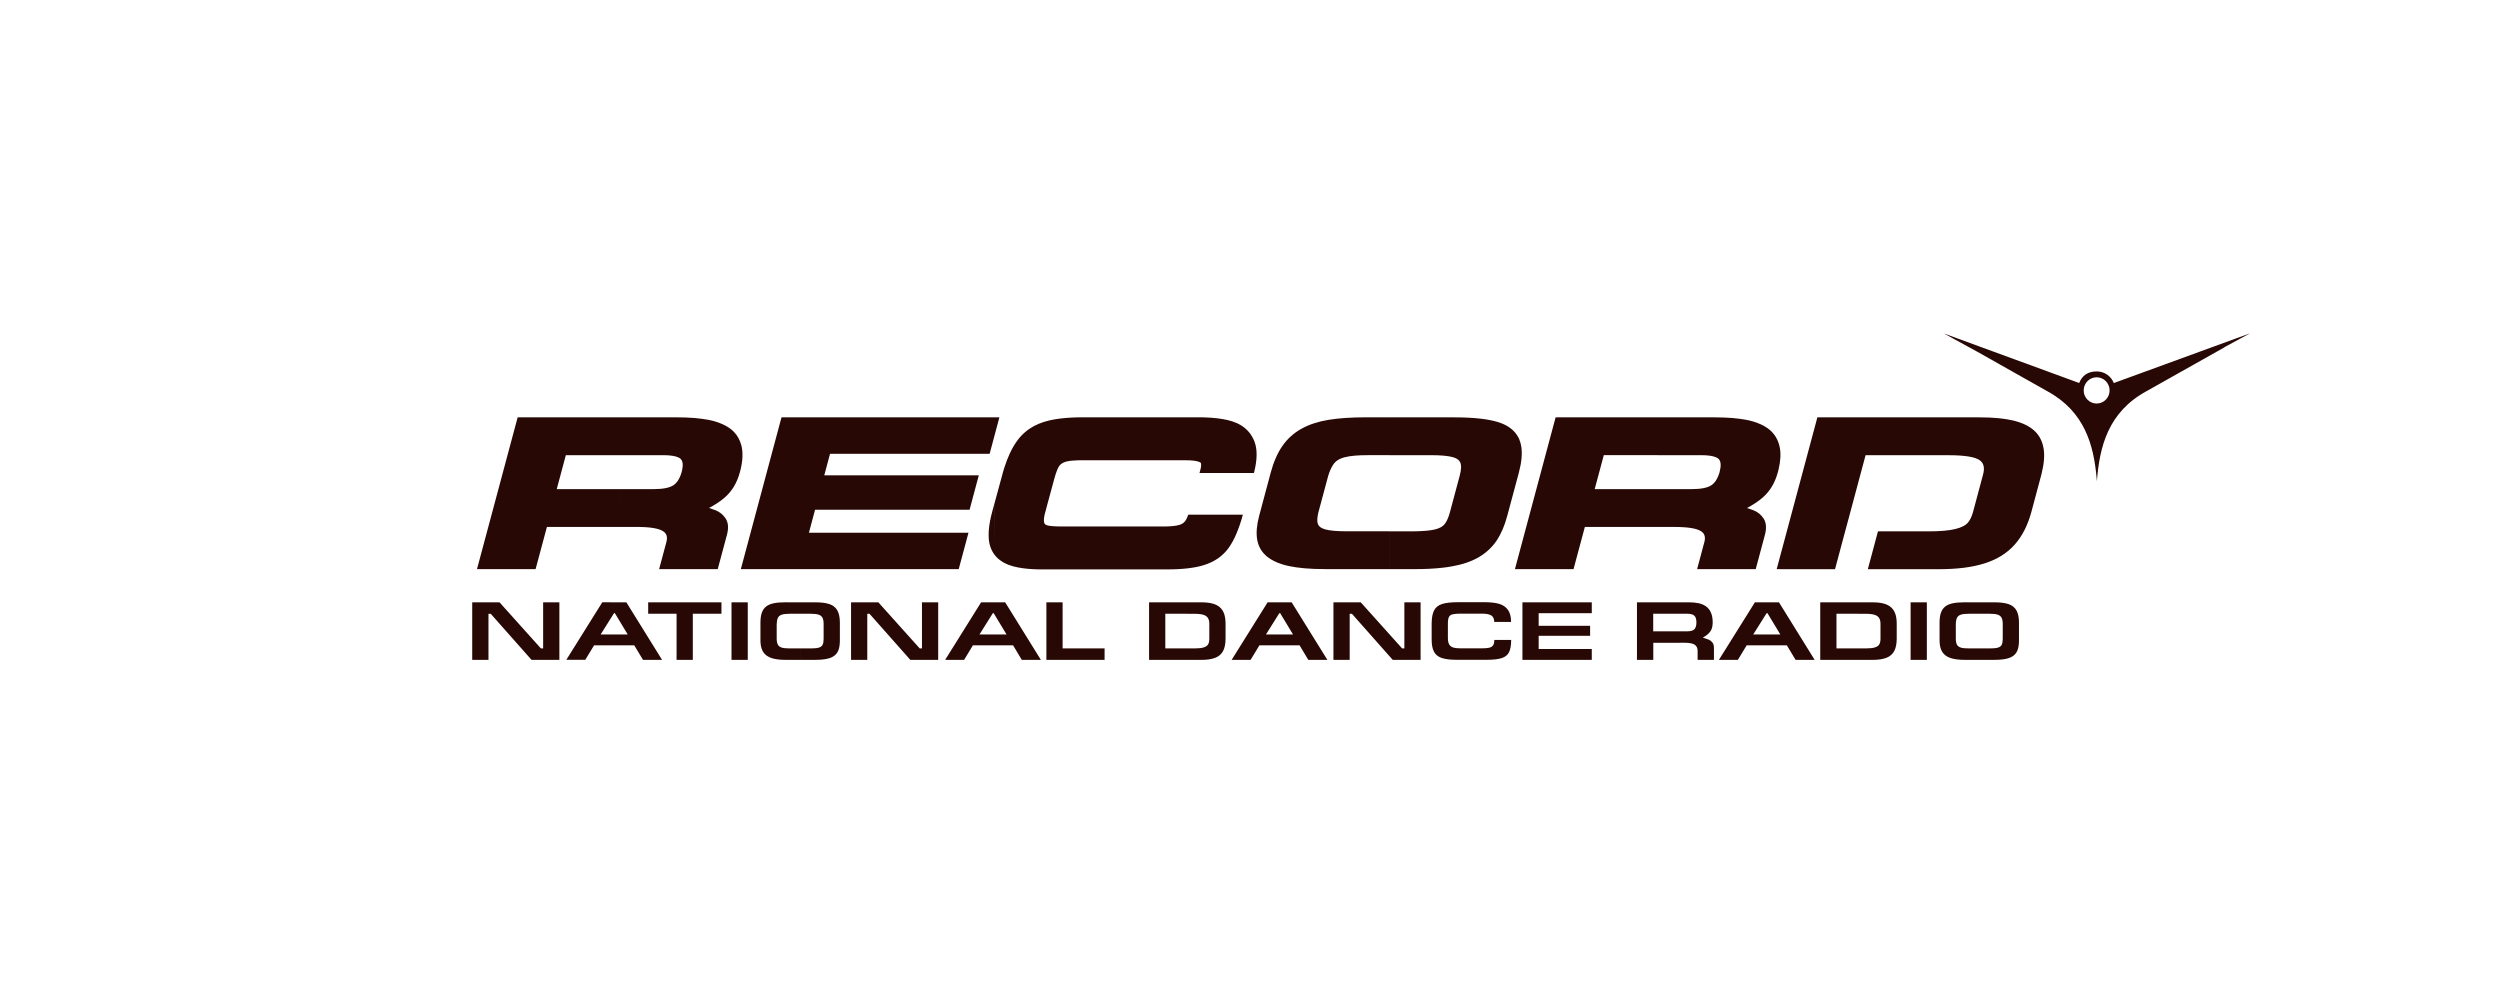 <svg fill="none" height="72" viewBox="0 0 180 72" width="180" xmlns="http://www.w3.org/2000/svg"><g fill="#280804"><path d="m150.958 29.054c-.515 0-.933-.423-.933-.944 0-.522.418-.946.933-.946v-.421h-.006c-.612.001-1.039.284-1.251.834l-9.744-3.569c-.011-.004 1.072.588 2.363 1.292l5.079 2.864c2.71 1.474 3.349 3.891 3.559 6.271zm.001-1.89c.514 0 .932.423.932.946 0 .521-.418.944-.932.944h-.001v5.38l.018.206v.011-.005l.001.006v-.014c.191-2.446.786-4.959 3.575-6.475l5.661-3.185-.1.045 1.887-1.024-9.805 3.581c-.201-.5-.657-.831-1.237-.838v.421z"/><path d="m40.74 32.773-.655 2.444h4.534v2.723h-5.241l-.723 2.695-.094.344h-.342-3.533-.344l.093-.344 2.744-10.242.093-.343h.344 7.005v2.723zm12.66 7.983-.06.223h.06zm-8.78-5.54h2.463c.657 0 1.129-.095 1.413-.284.121-.083.229-.195.321-.338.106-.163.194-.364.261-.6h-.001c.065-.243.091-.444.075-.605-.014-.141-.058-.254-.132-.336l-.002.001c-.021-.023-.044-.044-.072-.061-.034-.024-.069-.044-.105-.06h-.001c-.232-.107-.599-.161-1.103-.161h-3.118v-2.723h4.143v-.001h.006v.001c.425 0 .814.016 1.166.042.075.005.133.009.175.014l-.001.002c.305.028.583.065.831.109h.004c.09.017.175.035.256.053.075.018.158.038.244.063.411.117.767.278 1.07.482l.004.004c.055.037.113.081.172.132.055.047.107.095.155.146.254.262.431.585.531.964.009.031.017.063.025.096v1.27c-.029.182-.072.371-.125.567l-.001.001h-.001c-.105.395-.254.749-.443 1.058-.027.044-.06.095-.103.155-.178.261-.391.49-.633.687l-.004.005-.002.002v-.002c-.07.056-.147.115-.23.177-.081.059-.164.116-.248.171-.178.116-.364.225-.561.327.201.064.36.119.479.165l.003.003c.144.058.276.135.396.232.117.095.221.211.312.346l.004.002c.098.153.158.332.172.537.014.195-.011.412-.075.65l-.57 2.124-.092.344h-.344-3.533-.344l.093-.344.427-1.591c.051-.193.058-.356.016-.487-.041-.128-.129-.234-.264-.317-.153-.096-.384-.171-.69-.221-.319-.052-.725-.079-1.212-.079h-1.208zm8.78-1.788c.028-.166.046-.327.054-.48h-.002c.018-.288 0-.551-.052-.791zm18.168 2.937-.12.445c-.124.457-.205.868-.242 1.233-.007.076-.015.151-.018.226-.004.066-.004.14-.005.216l-.001.002v.08l.002.006.001.081v.005l.002.038v.007l.005.075v.007l.006.071h.001v.006c.008.071.018.138.028.196l.006.034.002.005.005.033.002.005.002.007v.001l.002.005.023.104.004.004c.064.235.163.447.296.634zm0-6.316v1.45l-.222.829-.092.344h-.344-11.147l-.416 1.554h10.783.344l-.094.344-.478 1.785-.092.345h-.343-10.782l-.443 1.655h11.144.345l-.092.345-.52 1.935-.091.344h-.344-15.001-.283v-.223l.032-.121 2.744-10.242.094-.344h.342zm0 1.45v-1.45h.046.342l-.091.344zm0 8.393c.044.063.093.123.145.18v-.001c.048.052.096.101.143.144l.002.001c.051.046.105.09.161.13h.001l.004.002c.057.042.115.082.172.115l.003.001.029.018.005.004.029.017.006.003.002.001c.218.121.451.206.687.271h.001c.233.062.467.105.691.135.412.057.886.085 1.42.085h8.945v-.001c.586 0 1.105-.028 1.557-.083.065-.008.156-.02.263-.038.101-.016.184-.029.252-.042l.009-.002h.001c.087-.017.166-.034.238-.051v-.002l.043-.01h.003l.041-.009h.002l.005-.002c.326-.082.646-.199.945-.36h.002c.048-.026.104-.059.171-.101l.084-.052h.005l.085-.06c.205-.147.394-.317.561-.51h.001c.028-.032.06-.071.095-.115v-.001c.039-.051.071-.091.09-.117l.006-.009v-.001-.001c.198-.276.38-.611.547-1.003.03-.071.062-.15.095-.235.034-.088.065-.171.092-.247l.002-.003c.037-.105.066-.191.09-.261v-.001l.014-.046v-.003l.015-.044h.001l.001-.003.026-.084.004.001.025-.089.044-.141-.005-.002.019-.067v-.001l.001.001.042-.148h-3.93c-.033.097-.069.183-.107.261-.005.012-.017.034-.035.065-.014.027-.023.043-.031.056l-.001-.001-.001.003-.03.047-.008.012-.009.012-.03.038-.004.004-.004.003-.008.01-.001.001.001.001c-.094.103-.205.168-.328.211-.137.05-.3.073-.469.093l-.068.006-.023.003-.016.001c-.084.008-.172.013-.27.018l-.065.002-.11.003h-.178-.011-.325v.001h-6.782v-.001h-.324c-.25 0-.463-.01-.638-.03h-.002c-.028-.003-.061-.008-.098-.013-.036-.005-.064-.011-.085-.015l-.009-.002h-.002c-.152-.028-.244-.081-.283-.158-.053-.101-.056-.267-.018-.49v-.001c.004-.018.01-.051.021-.105v-.002l.005-.024h-.001l.005-.018h.001l.001-.006v-.003l.02-.077h-.001l.025-.093.003-.01.088-.317h-.004l.572-2.11c.066-.24.134-.446.205-.614.013-.03.028-.061.04-.091l.001-.001c.015-.029.028-.057.04-.08l.002-.004c.085-.163.216-.269.369-.339.153-.068.335-.105.524-.128l.091-.007c.12-.01.235-.018.342-.021l.077-.003.081-.003h.015.244.014v-.002h7.428v.002c.23 0 .427.01.587.032.022.003.052.008.09.015.024.004.051.01.082.017l.001-.001.006.001v.001c.105.023.189.051.248.084l.024.014.014.012v-.001.001c.007.006.015.018.02.035h.002l.004.014v.004l.004.02h.001l.001.004v.002c.01.072.005.161-.014.267-.003.018-.008.042-.016.072v.002c-.004.017-.01.043-.019.078h.001l-.003.008-.063.235h3.921c.12-.465.184-.885.19-1.261.002-.082 0-.159-.004-.231-.004-.083-.011-.158-.017-.225l-.002-.007c-.008-.068-.022-.141-.038-.217v-.005l-.008-.036-.001-.005-.009-.036-.001-.006-.002-.005c-.017-.072-.04-.142-.064-.208l-.001-.003-.007-.018v-.007l-.018-.042-.002-.006-.001-.003-.002-.004-.003-.006-.005-.01-.024-.058-.002-.005h-.001c-.139-.31-.335-.576-.588-.794-.055-.048-.11-.092-.165-.131-.055-.04-.115-.079-.176-.116l-.004-.003c-.059-.035-.121-.069-.185-.1l-.003-.001-.032-.016-.005-.004-.032-.015-.003-.001-.003-.001h-.001c-.225-.101-.46-.174-.696-.229-.224-.051-.459-.088-.688-.117l-.002-.001c-.16-.019-.332-.036-.518-.049h-.003l-.105-.005h-.002c-.121-.007-.249-.013-.383-.016v-.004h-.306v-.001h-.017v.001h-8.378v-.002c-.588 0-1.12.028-1.593.085h-.001c-.094.012-.183.024-.272.037-.077.012-.164.027-.261.045l-.01.002c-.07.013-.129.025-.173.034-.034.008-.078.017-.129.03h-.002l-.041.01c-.237.057-.471.131-.7.227-.231.096-.452.213-.659.354l-.001.002c-.224.151-.428.327-.611.524-.036.04-.072.079-.106.119-.029.035-.062.075-.098.122v-.001l-.001.002h.001c-.114.145-.223.305-.326.48-.103.172-.199.36-.291.56-.13.286-.25.597-.36.933-.017.052-.038.119-.063.2v.001c-.018.062-.04.131-.061.205h-.001l-.001.003-.014.05.001.007-.621 2.282zm28.454-9.844v2.723h-1.521c-.371 0-.693.012-.964.036-.268.024-.499.061-.694.11h-.002-.002c-.052.012-.1.026-.145.04-.042.013-.083.028-.129.047-.194.077-.347.18-.461.308l-.004.006h-.002c-.024.026-.045.052-.068.082-.017.026-.042.059-.069.102-.126.199-.239.456-.335.77h.002l-.702 2.612h-.002c-.047.198-.073.371-.078.52-.004.134.011.246.047.336.032.083.089.153.167.213.088.065.204.12.353.16l.003.002c.163.046.374.081.626.103.263.022.572.035.929.035h3.05v2.724h-4.63-.007v-.002c-.505-.001-.965-.017-1.373-.051-.031-.003-.098-.009-.201-.019-.345-.032-.655-.078-.933-.134l-.002-.001c-.097-.019-.189-.04-.276-.061-.088-.023-.174-.046-.26-.073-.439-.134-.797-.315-1.079-.534l-.001-.002c-.2-.159-.359-.34-.483-.541-.124-.207-.21-.436-.255-.684-.043-.24-.056-.511-.03-.807.025-.29.081-.602.17-.934l.833-3.111c.099-.37.216-.714.354-1.028.138-.323.294-.612.47-.864.179-.262.383-.498.619-.711.233-.213.49-.396.769-.55.273-.153.572-.283.902-.39.317-.104.664-.188 1.037-.25h.001c.365-.06.772-.105 1.221-.137.45-.029.933-.046 1.453-.046zm9.3 10.006-.155.58-.091.344h.246zm0-8.562v2.671l-.798 2.971c-.091.344-.2.664-.326.961-.129.301-.272.572-.432.813l-.001.002v.001c-.048.071-.097.14-.144.202-.047.06-.099.126-.16.194-.281.322-.617.596-1.003.819-.267.153-.563.285-.887.394-.314.107-.663.193-1.048.26h-.004-.001c-.121.021-.23.04-.322.054h-.001c-.11.016-.223.028-.341.043-.587.067-1.257.1-2.014.1v.002h-1.818v-2.724h1.6.006v.003c.364 0 .692-.016.985-.038.069-.005.113-.009.133-.011.216-.023.403-.051.558-.087.164-.039.307-.091.427-.155.104-.057.188-.124.254-.197l.001-.001v-.002c.019-.02.037-.046.057-.072.025-.034.046-.063.062-.092.112-.182.21-.426.292-.732l.7-2.612v-.003h.001c.059-.221.092-.415.099-.583 0-.027.001-.051 0-.073-.002-.116-.02-.211-.051-.288-.011-.027-.023-.051-.037-.072-.012-.021-.028-.044-.049-.067-.098-.117-.252-.204-.463-.261h-.002c-.166-.045-.38-.081-.636-.104-.264-.024-.575-.036-.933-.036h-3.004v-2.723h4.747.006v.001c.647 0 1.221.028 1.724.082.105.011.186.02.241.027.405.052.766.127 1.082.219h.002c.383.115.705.274.964.478.227.179.404.392.534.637zm0 2.671.037-.14c.193-.723.252-1.337.178-1.845-.015-.1-.036-.199-.061-.292-.025-.092-.057-.182-.093-.266v-.001-.002c-.019-.044-.039-.085-.061-.127zm10.03-4.115v2.723h-3.878l-.656 2.444h4.534v2.723h-5.242l-.724 2.696-.091.344h-.344-3.532-.097v-.924l2.59-9.662.092-.344h.343zm8.704 10.425-.042.161-.093.344h.135zm0-8.582v1.91c-.014.063-.031.129-.047.194v.001h-.003c-.105.395-.254.749-.443 1.058h-.002c-.041.066-.074.118-.098.155h-.003c-.18.261-.39.49-.633.687l-.005.005v.002-.002c-.069.056-.146.115-.231.177-.079.059-.165.116-.249.171-.176.116-.362.225-.559.327.206.065.365.121.478.165l.001.003c.146.058.278.135.398.232.119.097.222.212.312.346l.004.002c.1.153.156.332.171.537.014.195-.009.412-.074.65l-.569 2.124-.092.344h-.343-3.533-.344l.092-.344.425-1.591h.002c.053-.193.056-.356.015-.487-.04-.128-.128-.234-.263-.317-.153-.096-.384-.171-.69-.221-.321-.052-.725-.079-1.212-.079v-.001h-1.209v-2.723h2.463c.658 0 1.13-.095 1.413-.284.121-.083.228-.195.321-.338.106-.163.193-.364.262-.6h-.001c.12-.453.101-.767-.058-.94h-.001l-.001-.002-.001-.001c-.018-.019-.042-.038-.069-.058-.032-.022-.067-.043-.106-.06-.231-.107-.599-.161-1.104-.161h-3.118v-2.723h4.144.007v.001c.425 0 .814.016 1.166.042.076.005.133.009.175.014v.002c.304.028.581.065.83.109h.001c.09.017.177.035.258.053.076.018.158.038.245.063.411.117.768.278 1.068.482l.005.004c.054.037.112.081.171.132.055.047.107.095.156.146.213.222.374.487.478.794zm0 1.91c.073-.304.117-.589.131-.853.019-.328-.007-.623-.079-.888-.015-.058-.032-.114-.052-.169zm0 7.177v-.504l2.703-10.081.09-.344h.345 11.336.006v.001c.474 0 .903.019 1.283.052v.002c.085.007.147.012.188.018.324.035.617.083.882.142h.001c.088.02.175.043.264.066.093.027.177.052.249.078.418.141.762.33 1.028.564l.001.001c.055.048.106.098.151.145.044.047.089.099.133.158.215.279.354.609.418.987.047.259.055.545.03.859-.024.305-.084.64-.175 1.003v.005l-.726 2.712c-.128.473-.288.903-.483 1.292-.2.398-.435.751-.707 1.061-.277.317-.604.592-.975.822-.365.227-.774.41-1.226.551-.441.139-.933.242-1.478.311-.542.068-1.135.102-1.772.102h-4.795-.343l.092-.344.545-2.036.092-.344h.345 3.272c.431 0 .808-.014 1.126-.042.319-.028.592-.069.821-.125l.002-.002c.218-.051.4-.115.549-.19.13-.064.235-.136.316-.221h.001c.085-.088.162-.197.228-.327.073-.142.135-.304.186-.493l.718-2.684c.07-.252.081-.464.039-.634-.039-.163-.13-.296-.276-.4v-.002c-.157-.114-.415-.203-.773-.265-.381-.064-.87-.097-1.469-.097v-.002h-5.978l-1.187 4.432-.376 1.395-.544 2.036-.092.344h-.343-3.513z"/><path d="m44.222 43.366v.777h-.009l-.967 1.538h.976v.782h-1.448l-.635 1.045h-1.365l2.59-4.143zm-10.222 4.143v-4.143h1.965l2.979 3.319h.162v-3.319h1.169v4.143h-2.005l-2.938-3.317h-.162v3.317zm13.169-.805-2.071-3.337h-.876v.777h.046l.929 1.538h-.975v.782h1.446l.628 1.045h.873zm0-2.513h-.5v-.824h.5zm6.67 3.319h-1.17v-4.143h1.17zm-6.67-3.319h1.544v3.319h1.169v-3.319h2.063v-.824h-4.776zm0 3.319v-.805l.5.805zm10.444-4.143v.824h-.754c-.247 0-.436.021-.568.064-.13.041-.224.115-.278.22-.054.104-.084.259-.091.461v1.057c.003.183.031.324.086.424.052.099.143.168.272.208.129.041.317.06.559.06h.773v.824h-1.057c-.327 0-.605-.028-.833-.081-.228-.052-.413-.138-.557-.25-.144-.115-.248-.26-.314-.437-.066-.178-.099-.394-.099-.648v-1.258c0-.288.032-.526.097-.713.063-.187.167-.336.305-.448.139-.112.321-.19.546-.238.226-.048.509-.071.854-.071zm3.663 4.143v-4.143h1.965l2.979 3.319h.161v-3.319h1.169v4.143h-2.006l-2.938-3.317h-.162v3.317zm-3.663 0v-.824h.774c.257 0 .449-.019.575-.059.129-.038.217-.106.265-.204.051-.097.074-.243.074-.435v-1.057c0-.204-.028-.358-.087-.462-.06-.105-.155-.178-.286-.217-.13-.041-.318-.061-.561-.061h-.754v-.824h1.091c.422 0 .76.043 1.015.128.254.085.442.235.567.449.123.213.185.511.185.893v1.258c0 .269-.028.49-.085.666-.058.176-.153.319-.285.429-.134.11-.314.192-.542.242-.228.051-.514.078-.855.078zm13.883-4.143v.777h-.008l-.966 1.538h.974v.782h-1.447l-.633 1.045h-1.365l2.59-4.143zm3.844 4.143v-4.143h1.168v3.319h3.022v.824zm-3.844-1.045v-.782h.977l-.93-1.538h-.047v-.777h.878l2.57 4.143h-1.373l-.627-1.045zm13.991-3.098v.824h-1.585v2.495h1.585v.824h-2.754v-4.143zm0 4.143v-.824h.52c.287 0 .508-.024.662-.072.153-.048.259-.122.317-.222.057-.1.084-.237.084-.411v-1.085c0-.248-.075-.427-.226-.537-.15-.111-.43-.167-.838-.167h-.52v-.824h1.02c.304 0 .564.028.781.084.217.056.395.144.534.264.14.12.243.275.312.464.068.189.104.422.107.699v1.097c0 .362-.056.654-.169.879-.113.226-.296.392-.549.497-.254.105-.589.159-1.009.159zm6.637-4.143v.777h-.009l-.966 1.538h.975v.782h-1.446l-.635 1.045h-1.364l2.59-4.143zm17.491 4.143v-4.143h4.993v.782h-3.824v.907h3.704v.722h-3.704v.949h3.824v.782zm-2.578-.005h-2.176c-.455 0-.811-.046-1.068-.135-.258-.09-.44-.24-.549-.451-.11-.211-.165-.504-.165-.877v-1.176c.006-.404.065-.714.182-.928.116-.215.305-.366.571-.451.266-.086.647-.128 1.142-.128h1.922c.418 0 .764.039 1.039.117.274.08.486.224.636.432.151.207.227.498.227.871h-1.213c0-.217-.068-.371-.205-.462-.137-.09-.364-.135-.683-.135h-1.498c-.277 0-.48.016-.609.048-.129.031-.219.096-.267.196-.049.098-.075.258-.075.478v1.026c0 .206.032.363.095.472.063.108.162.182.293.22.132.04.317.059.556.059h1.501c.233 0 .412-.016.537-.046.127-.031.218-.091.276-.177.057-.088.086-.216.086-.385h1.213c-.002.38-.051.671-.147.872-.095.204-.268.347-.518.433-.25.084-.618.128-1.103.128zm-11.029.005v-4.143h1.966l2.979 3.319h.161v-3.319h1.169v4.143h-2.006l-2.938-3.317h-.162v3.317zm-3.884-1.045v-.782h.975l-.929-1.538h-.046v-.777h.877l2.57 4.143h-1.373l-.627-1.045zm28.463-3.098v.824h-1.556v1.266h1.556v.824h-1.55v1.229h-1.176v-4.143zm0 2.913v-.824h.888c.245 0 .417-.049.515-.146.099-.098.15-.261.152-.487 0-.227-.046-.388-.143-.487-.096-.097-.271-.146-.524-.146h-.888v-.824h.986c.272 0 .513.022.72.065.207.044.388.12.54.228s.271.257.354.448c.085.191.126.429.126.716 0 .286-.064.512-.192.672-.128.162-.301.298-.52.408.21.069.362.122.451.161.09.04.171.106.243.199.072.095.109.223.109.386v.86h-1.176v-.644c0-.205-.072-.355-.215-.448-.142-.092-.38-.138-.714-.138zm6.622-2.913v.777h-.01l-.966 1.538h.976v.782h-1.448l-.634 1.045h-1.365l2.591-4.143zm0 3.098v-.782h.975l-.929-1.538h-.046v-.777h.877l2.57 4.143h-1.373l-.629-1.045zm6.601-3.098v.824h-1.584v2.495h1.584v.824h-2.753v-4.143zm4.923 4.143h-1.169v-4.143h1.169zm-4.923 0v-.824h.521c.288 0 .508-.024.662-.072.154-.048.259-.122.317-.222.057-.1.086-.237.086-.411v-1.085c0-.248-.076-.427-.228-.537-.15-.111-.428-.167-.837-.167h-.521v-.824h1.02c.304 0 .566.028.782.084.216.056.395.144.533.264.14.12.244.275.312.464.069.189.104.422.107.699v1.097c0 .362-.056.654-.169.879-.113.226-.295.392-.549.497-.253.105-.589.159-1.008.159zm8.696-4.143v.824h-.752c-.248 0-.436.021-.569.064-.131.041-.223.115-.278.22-.054.104-.084.259-.089.461v1.057c.002.183.03.324.084.424.054.099.145.168.273.208.13.041.317.06.559.06h.772v.824h-1.055c-.327 0-.606-.028-.833-.081-.228-.052-.413-.138-.558-.25-.143-.115-.248-.26-.313-.437-.066-.178-.099-.394-.099-.648v-1.258c0-.288.031-.526.097-.713.064-.187.165-.336.306-.448.14-.112.322-.19.546-.238.225-.048.51-.071.854-.071zm0 4.143v-.824h.776c.256 0 .447-.019.575-.059.129-.038.216-.106.266-.204.049-.097.074-.243.074-.435v-1.057c0-.204-.029-.358-.088-.462-.06-.105-.155-.178-.285-.217-.133-.041-.32-.061-.563-.061h-.755v-.824h1.092c.423 0 .76.043 1.015.128.254.085.443.235.568.449.122.213.185.511.185.893v1.258c0 .269-.029.49-.086.666-.058.176-.152.319-.285.429-.134.11-.313.192-.542.242-.228.051-.513.078-.855.078z"/></g></svg>